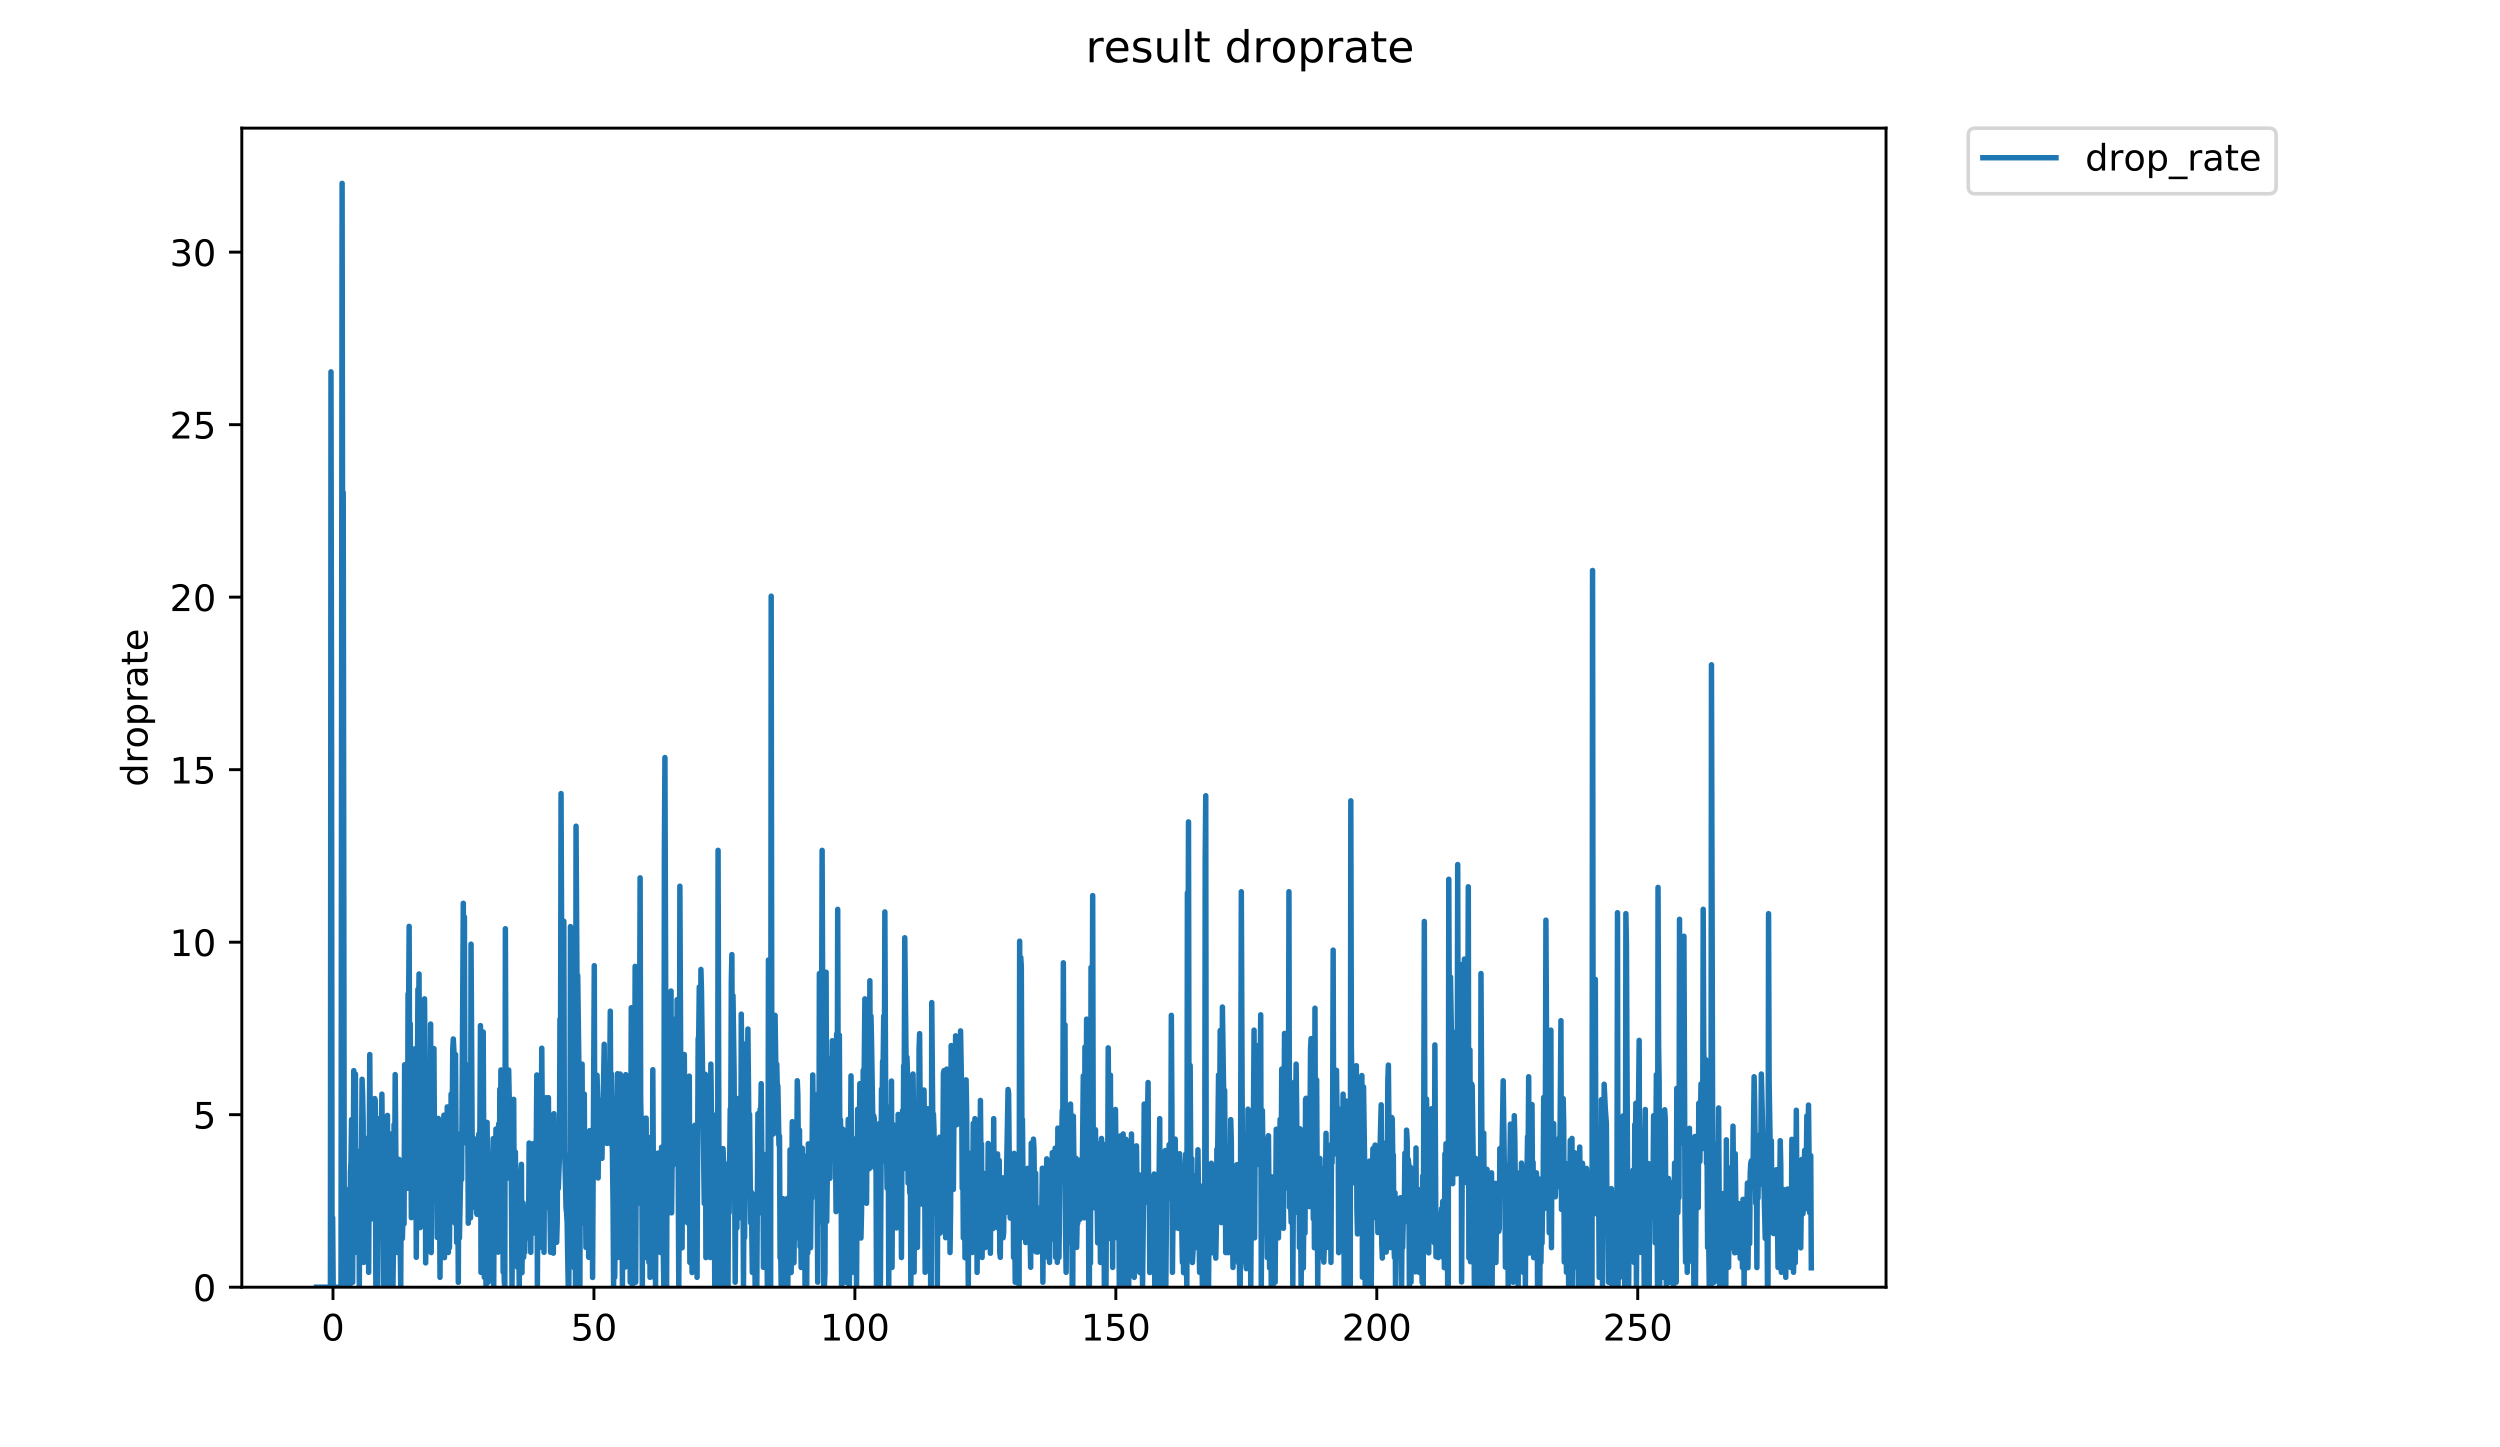 <?xml version="1.0" encoding="utf-8" standalone="no"?>
<!DOCTYPE svg PUBLIC "-//W3C//DTD SVG 1.1//EN"
  "http://www.w3.org/Graphics/SVG/1.1/DTD/svg11.dtd">
<!-- Created with matplotlib (https://matplotlib.org/) -->
<svg height="396pt" version="1.1" viewBox="0 0 684 396" width="684pt" xmlns="http://www.w3.org/2000/svg" xmlns:xlink="http://www.w3.org/1999/xlink">
 <defs>
  <style type="text/css">
*{stroke-linecap:butt;stroke-linejoin:round;}
  </style>
 </defs>
 <g id="figure_1">
  <g id="patch_1">
   <path d="M 0 396 
L 684 396 
L 684 0 
L 0 0 
z
" style="fill:#ffffff;"/>
  </g>
  <g id="axes_1">
   <g id="patch_2">
    <path d="M 66.159 352.174 
L 516.019 352.174 
L 516.019 35.062 
L 66.159 35.062 
z
" style="fill:#ffffff;"/>
   </g>
   <g id="matplotlib.axis_1">
    <g id="xtick_1">
     <g id="line2d_1">
      <defs>
       <path d="M 0 0 
L 0 3.5 
" id="m59e484cd5b" style="stroke:#000000;stroke-width:0.8;"/>
      </defs>
      <g>
       <use style="stroke:#000000;stroke-width:0.8;" x="91.105" xlink:href="#m59e484cd5b" y="352.174"/>
      </g>
     </g>
     <g id="text_1">
      <!-- 0 -->
      <defs>
       <path d="M 31.781 66.406 
Q 24.172 66.406 20.328 58.906 
Q 16.5 51.422 16.5 36.375 
Q 16.5 21.391 20.328 13.891 
Q 24.172 6.391 31.781 6.391 
Q 39.453 6.391 43.281 13.891 
Q 47.125 21.391 47.125 36.375 
Q 47.125 51.422 43.281 58.906 
Q 39.453 66.406 31.781 66.406 
z
M 31.781 74.219 
Q 44.047 74.219 50.516 64.516 
Q 56.984 54.828 56.984 36.375 
Q 56.984 17.969 50.516 8.266 
Q 44.047 -1.422 31.781 -1.422 
Q 19.531 -1.422 13.062 8.266 
Q 6.594 17.969 6.594 36.375 
Q 6.594 54.828 13.062 64.516 
Q 19.531 74.219 31.781 74.219 
z
" id="DejaVuSans-48"/>
      </defs>
      <g transform="translate(87.924 366.773)scale(0.1 -0.1)">
       <use xlink:href="#DejaVuSans-48"/>
      </g>
     </g>
    </g>
    <g id="xtick_2">
     <g id="line2d_2">
      <g>
       <use style="stroke:#000000;stroke-width:0.8;" x="162.501" xlink:href="#m59e484cd5b" y="352.174"/>
      </g>
     </g>
     <g id="text_2">
      <!-- 50 -->
      <defs>
       <path d="M 10.797 72.906 
L 49.516 72.906 
L 49.516 64.594 
L 19.828 64.594 
L 19.828 46.734 
Q 21.969 47.469 24.109 47.828 
Q 26.266 48.188 28.422 48.188 
Q 40.625 48.188 47.75 41.5 
Q 54.891 34.812 54.891 23.391 
Q 54.891 11.625 47.562 5.094 
Q 40.234 -1.422 26.906 -1.422 
Q 22.312 -1.422 17.547 -0.641 
Q 12.797 0.141 7.719 1.703 
L 7.719 11.625 
Q 12.109 9.234 16.797 8.062 
Q 21.484 6.891 26.703 6.891 
Q 35.156 6.891 40.078 11.328 
Q 45.016 15.766 45.016 23.391 
Q 45.016 31 40.078 35.438 
Q 35.156 39.891 26.703 39.891 
Q 22.75 39.891 18.812 39.016 
Q 14.891 38.141 10.797 36.281 
z
" id="DejaVuSans-53"/>
      </defs>
      <g transform="translate(156.138 366.773)scale(0.1 -0.1)">
       <use xlink:href="#DejaVuSans-53"/>
       <use x="63.623" xlink:href="#DejaVuSans-48"/>
      </g>
     </g>
    </g>
    <g id="xtick_3">
     <g id="line2d_3">
      <g>
       <use style="stroke:#000000;stroke-width:0.8;" x="233.897" xlink:href="#m59e484cd5b" y="352.174"/>
      </g>
     </g>
     <g id="text_3">
      <!-- 100 -->
      <defs>
       <path d="M 12.406 8.297 
L 28.516 8.297 
L 28.516 63.922 
L 10.984 60.406 
L 10.984 69.391 
L 28.422 72.906 
L 38.281 72.906 
L 38.281 8.297 
L 54.391 8.297 
L 54.391 0 
L 12.406 0 
z
" id="DejaVuSans-49"/>
      </defs>
      <g transform="translate(224.353 366.773)scale(0.1 -0.1)">
       <use xlink:href="#DejaVuSans-49"/>
       <use x="63.623" xlink:href="#DejaVuSans-48"/>
       <use x="127.246" xlink:href="#DejaVuSans-48"/>
      </g>
     </g>
    </g>
    <g id="xtick_4">
     <g id="line2d_4">
      <g>
       <use style="stroke:#000000;stroke-width:0.8;" x="305.292" xlink:href="#m59e484cd5b" y="352.174"/>
      </g>
     </g>
     <g id="text_4">
      <!-- 150 -->
      <g transform="translate(295.749 366.773)scale(0.1 -0.1)">
       <use xlink:href="#DejaVuSans-49"/>
       <use x="63.623" xlink:href="#DejaVuSans-53"/>
       <use x="127.246" xlink:href="#DejaVuSans-48"/>
      </g>
     </g>
    </g>
    <g id="xtick_5">
     <g id="line2d_5">
      <g>
       <use style="stroke:#000000;stroke-width:0.8;" x="376.688" xlink:href="#m59e484cd5b" y="352.174"/>
      </g>
     </g>
     <g id="text_5">
      <!-- 200 -->
      <defs>
       <path d="M 19.188 8.297 
L 53.609 8.297 
L 53.609 0 
L 7.328 0 
L 7.328 8.297 
Q 12.938 14.109 22.625 23.891 
Q 32.328 33.688 34.812 36.531 
Q 39.547 41.844 41.422 45.531 
Q 43.312 49.219 43.312 52.781 
Q 43.312 58.594 39.234 62.25 
Q 35.156 65.922 28.609 65.922 
Q 23.969 65.922 18.812 64.312 
Q 13.672 62.703 7.812 59.422 
L 7.812 69.391 
Q 13.766 71.781 18.938 73 
Q 24.125 74.219 28.422 74.219 
Q 39.75 74.219 46.484 68.547 
Q 53.219 62.891 53.219 53.422 
Q 53.219 48.922 51.531 44.891 
Q 49.859 40.875 45.406 35.406 
Q 44.188 33.984 37.641 27.219 
Q 31.109 20.453 19.188 8.297 
z
" id="DejaVuSans-50"/>
      </defs>
      <g transform="translate(367.144 366.773)scale(0.1 -0.1)">
       <use xlink:href="#DejaVuSans-50"/>
       <use x="63.623" xlink:href="#DejaVuSans-48"/>
       <use x="127.246" xlink:href="#DejaVuSans-48"/>
      </g>
     </g>
    </g>
    <g id="xtick_6">
     <g id="line2d_6">
      <g>
       <use style="stroke:#000000;stroke-width:0.8;" x="448.084" xlink:href="#m59e484cd5b" y="352.174"/>
      </g>
     </g>
     <g id="text_6">
      <!-- 250 -->
      <g transform="translate(438.54 366.773)scale(0.1 -0.1)">
       <use xlink:href="#DejaVuSans-50"/>
       <use x="63.623" xlink:href="#DejaVuSans-53"/>
       <use x="127.246" xlink:href="#DejaVuSans-48"/>
      </g>
     </g>
    </g>
   </g>
   <g id="matplotlib.axis_2">
    <g id="ytick_1">
     <g id="line2d_7">
      <defs>
       <path d="M 0 0 
L -3.5 0 
" id="m2a3335aa35" style="stroke:#000000;stroke-width:0.8;"/>
      </defs>
      <g>
       <use style="stroke:#000000;stroke-width:0.8;" x="66.159" xlink:href="#m2a3335aa35" y="352.174"/>
      </g>
     </g>
     <g id="text_7">
      <!-- 0 -->
      <g transform="translate(52.796 355.973)scale(0.1 -0.1)">
       <use xlink:href="#DejaVuSans-48"/>
      </g>
     </g>
    </g>
    <g id="ytick_2">
     <g id="line2d_8">
      <g>
       <use style="stroke:#000000;stroke-width:0.8;" x="66.159" xlink:href="#m2a3335aa35" y="304.976"/>
      </g>
     </g>
     <g id="text_8">
      <!-- 5 -->
      <g transform="translate(52.796 308.776)scale(0.1 -0.1)">
       <use xlink:href="#DejaVuSans-53"/>
      </g>
     </g>
    </g>
    <g id="ytick_3">
     <g id="line2d_9">
      <g>
       <use style="stroke:#000000;stroke-width:0.8;" x="66.159" xlink:href="#m2a3335aa35" y="257.779"/>
      </g>
     </g>
     <g id="text_9">
      <!-- 10 -->
      <g transform="translate(46.434 261.578)scale(0.1 -0.1)">
       <use xlink:href="#DejaVuSans-49"/>
       <use x="63.623" xlink:href="#DejaVuSans-48"/>
      </g>
     </g>
    </g>
    <g id="ytick_4">
     <g id="line2d_10">
      <g>
       <use style="stroke:#000000;stroke-width:0.8;" x="66.159" xlink:href="#m2a3335aa35" y="210.581"/>
      </g>
     </g>
     <g id="text_10">
      <!-- 15 -->
      <g transform="translate(46.434 214.38)scale(0.1 -0.1)">
       <use xlink:href="#DejaVuSans-49"/>
       <use x="63.623" xlink:href="#DejaVuSans-53"/>
      </g>
     </g>
    </g>
    <g id="ytick_5">
     <g id="line2d_11">
      <g>
       <use style="stroke:#000000;stroke-width:0.8;" x="66.159" xlink:href="#m2a3335aa35" y="163.383"/>
      </g>
     </g>
     <g id="text_11">
      <!-- 20 -->
      <g transform="translate(46.434 167.183)scale(0.1 -0.1)">
       <use xlink:href="#DejaVuSans-50"/>
       <use x="63.623" xlink:href="#DejaVuSans-48"/>
      </g>
     </g>
    </g>
    <g id="ytick_6">
     <g id="line2d_12">
      <g>
       <use style="stroke:#000000;stroke-width:0.8;" x="66.159" xlink:href="#m2a3335aa35" y="116.186"/>
      </g>
     </g>
     <g id="text_12">
      <!-- 25 -->
      <g transform="translate(46.434 119.985)scale(0.1 -0.1)">
       <use xlink:href="#DejaVuSans-50"/>
       <use x="63.623" xlink:href="#DejaVuSans-53"/>
      </g>
     </g>
    </g>
    <g id="ytick_7">
     <g id="line2d_13">
      <g>
       <use style="stroke:#000000;stroke-width:0.8;" x="66.159" xlink:href="#m2a3335aa35" y="68.988"/>
      </g>
     </g>
     <g id="text_13">
      <!-- 30 -->
      <defs>
       <path d="M 40.578 39.312 
Q 47.656 37.797 51.625 33 
Q 55.609 28.219 55.609 21.188 
Q 55.609 10.406 48.188 4.484 
Q 40.766 -1.422 27.094 -1.422 
Q 22.516 -1.422 17.656 -0.516 
Q 12.797 0.391 7.625 2.203 
L 7.625 11.719 
Q 11.719 9.328 16.594 8.109 
Q 21.484 6.891 26.812 6.891 
Q 36.078 6.891 40.938 10.547 
Q 45.797 14.203 45.797 21.188 
Q 45.797 27.641 41.281 31.266 
Q 36.766 34.906 28.719 34.906 
L 20.219 34.906 
L 20.219 43.016 
L 29.109 43.016 
Q 36.375 43.016 40.234 45.922 
Q 44.094 48.828 44.094 54.297 
Q 44.094 59.906 40.109 62.906 
Q 36.141 65.922 28.719 65.922 
Q 24.656 65.922 20.016 65.031 
Q 15.375 64.156 9.812 62.312 
L 9.812 71.094 
Q 15.438 72.656 20.344 73.438 
Q 25.25 74.219 29.594 74.219 
Q 40.828 74.219 47.359 69.109 
Q 53.906 64.016 53.906 55.328 
Q 53.906 49.266 50.438 45.094 
Q 46.969 40.922 40.578 39.312 
z
" id="DejaVuSans-51"/>
      </defs>
      <g transform="translate(46.434 72.787)scale(0.1 -0.1)">
       <use xlink:href="#DejaVuSans-51"/>
       <use x="63.623" xlink:href="#DejaVuSans-48"/>
      </g>
     </g>
    </g>
    <g id="text_14">
     <!-- droprate -->
     <defs>
      <path d="M 45.406 46.391 
L 45.406 75.984 
L 54.391 75.984 
L 54.391 0 
L 45.406 0 
L 45.406 8.203 
Q 42.578 3.328 38.25 0.953 
Q 33.938 -1.422 27.875 -1.422 
Q 17.969 -1.422 11.734 6.484 
Q 5.516 14.406 5.516 27.297 
Q 5.516 40.188 11.734 48.094 
Q 17.969 56 27.875 56 
Q 33.938 56 38.25 53.625 
Q 42.578 51.266 45.406 46.391 
z
M 14.797 27.297 
Q 14.797 17.391 18.875 11.75 
Q 22.953 6.109 30.078 6.109 
Q 37.203 6.109 41.297 11.75 
Q 45.406 17.391 45.406 27.297 
Q 45.406 37.203 41.297 42.844 
Q 37.203 48.484 30.078 48.484 
Q 22.953 48.484 18.875 42.844 
Q 14.797 37.203 14.797 27.297 
z
" id="DejaVuSans-100"/>
      <path d="M 41.109 46.297 
Q 39.594 47.172 37.812 47.578 
Q 36.031 48 33.891 48 
Q 26.266 48 22.188 43.047 
Q 18.109 38.094 18.109 28.812 
L 18.109 0 
L 9.078 0 
L 9.078 54.688 
L 18.109 54.688 
L 18.109 46.188 
Q 20.953 51.172 25.484 53.578 
Q 30.031 56 36.531 56 
Q 37.453 56 38.578 55.875 
Q 39.703 55.766 41.062 55.516 
z
" id="DejaVuSans-114"/>
      <path d="M 30.609 48.391 
Q 23.391 48.391 19.188 42.75 
Q 14.984 37.109 14.984 27.297 
Q 14.984 17.484 19.156 11.844 
Q 23.344 6.203 30.609 6.203 
Q 37.797 6.203 41.984 11.859 
Q 46.188 17.531 46.188 27.297 
Q 46.188 37.016 41.984 42.703 
Q 37.797 48.391 30.609 48.391 
z
M 30.609 56 
Q 42.328 56 49.016 48.375 
Q 55.719 40.766 55.719 27.297 
Q 55.719 13.875 49.016 6.219 
Q 42.328 -1.422 30.609 -1.422 
Q 18.844 -1.422 12.172 6.219 
Q 5.516 13.875 5.516 27.297 
Q 5.516 40.766 12.172 48.375 
Q 18.844 56 30.609 56 
z
" id="DejaVuSans-111"/>
      <path d="M 18.109 8.203 
L 18.109 -20.797 
L 9.078 -20.797 
L 9.078 54.688 
L 18.109 54.688 
L 18.109 46.391 
Q 20.953 51.266 25.266 53.625 
Q 29.594 56 35.594 56 
Q 45.562 56 51.781 48.094 
Q 58.016 40.188 58.016 27.297 
Q 58.016 14.406 51.781 6.484 
Q 45.562 -1.422 35.594 -1.422 
Q 29.594 -1.422 25.266 0.953 
Q 20.953 3.328 18.109 8.203 
z
M 48.688 27.297 
Q 48.688 37.203 44.609 42.844 
Q 40.531 48.484 33.406 48.484 
Q 26.266 48.484 22.188 42.844 
Q 18.109 37.203 18.109 27.297 
Q 18.109 17.391 22.188 11.75 
Q 26.266 6.109 33.406 6.109 
Q 40.531 6.109 44.609 11.75 
Q 48.688 17.391 48.688 27.297 
z
" id="DejaVuSans-112"/>
      <path d="M 34.281 27.484 
Q 23.391 27.484 19.188 25 
Q 14.984 22.516 14.984 16.5 
Q 14.984 11.719 18.141 8.906 
Q 21.297 6.109 26.703 6.109 
Q 34.188 6.109 38.703 11.406 
Q 43.219 16.703 43.219 25.484 
L 43.219 27.484 
z
M 52.203 31.203 
L 52.203 0 
L 43.219 0 
L 43.219 8.297 
Q 40.141 3.328 35.547 0.953 
Q 30.953 -1.422 24.312 -1.422 
Q 15.922 -1.422 10.953 3.297 
Q 6 8.016 6 15.922 
Q 6 25.141 12.172 29.828 
Q 18.359 34.516 30.609 34.516 
L 43.219 34.516 
L 43.219 35.406 
Q 43.219 41.609 39.141 45 
Q 35.062 48.391 27.688 48.391 
Q 23 48.391 18.547 47.266 
Q 14.109 46.141 10.016 43.891 
L 10.016 52.203 
Q 14.938 54.109 19.578 55.047 
Q 24.219 56 28.609 56 
Q 40.484 56 46.344 49.844 
Q 52.203 43.703 52.203 31.203 
z
" id="DejaVuSans-97"/>
      <path d="M 18.312 70.219 
L 18.312 54.688 
L 36.812 54.688 
L 36.812 47.703 
L 18.312 47.703 
L 18.312 18.016 
Q 18.312 11.328 20.141 9.422 
Q 21.969 7.516 27.594 7.516 
L 36.812 7.516 
L 36.812 0 
L 27.594 0 
Q 17.188 0 13.234 3.875 
Q 9.281 7.766 9.281 18.016 
L 9.281 47.703 
L 2.688 47.703 
L 2.688 54.688 
L 9.281 54.688 
L 9.281 70.219 
z
" id="DejaVuSans-116"/>
      <path d="M 56.203 29.594 
L 56.203 25.203 
L 14.891 25.203 
Q 15.484 15.922 20.484 11.062 
Q 25.484 6.203 34.422 6.203 
Q 39.594 6.203 44.453 7.469 
Q 49.312 8.734 54.109 11.281 
L 54.109 2.781 
Q 49.266 0.734 44.188 -0.344 
Q 39.109 -1.422 33.891 -1.422 
Q 20.797 -1.422 13.156 6.188 
Q 5.516 13.812 5.516 26.812 
Q 5.516 40.234 12.766 48.109 
Q 20.016 56 32.328 56 
Q 43.359 56 49.781 48.891 
Q 56.203 41.797 56.203 29.594 
z
M 47.219 32.234 
Q 47.125 39.594 43.094 43.984 
Q 39.062 48.391 32.422 48.391 
Q 24.906 48.391 20.391 44.141 
Q 15.875 39.891 15.188 32.172 
z
" id="DejaVuSans-101"/>
     </defs>
     <g transform="translate(40.354 215.236)rotate(-90)scale(0.1 -0.1)">
      <use xlink:href="#DejaVuSans-100"/>
      <use x="63.477" xlink:href="#DejaVuSans-114"/>
      <use x="104.559" xlink:href="#DejaVuSans-111"/>
      <use x="165.74" xlink:href="#DejaVuSans-112"/>
      <use x="229.217" xlink:href="#DejaVuSans-114"/>
      <use x="270.33" xlink:href="#DejaVuSans-97"/>
      <use x="331.609" xlink:href="#DejaVuSans-116"/>
      <use x="370.818" xlink:href="#DejaVuSans-101"/>
     </g>
    </g>
   </g>
   <g id="line2d_14">
    <path clip-path="url(#pa7c83cb7b1)" d="M 86.607 352.174 
L 90.402 352.174 
L 90.557 101.737 
L 90.707 193.035 
L 90.857 352.174 
L 91.007 333.132 
L 91.157 352.174 
L 93.3 352.174 
L 93.602 50.163 
L 93.753 170.126 
L 93.904 134.754 
L 94.211 350.847 
L 94.361 325.088 
L 94.512 338.631 
L 94.662 333.214 
L 94.816 352.174 
L 94.972 339.154 
L 95.123 342.721 
L 95.275 352.174 
L 95.427 326.589 
L 95.578 329.25 
L 95.729 352.174 
L 95.879 320.98 
L 96.029 317.824 
L 96.18 306.325 
L 96.332 311.661 
L 96.484 350.839 
L 96.788 292.925 
L 96.94 336.061 
L 97.092 325.395 
L 97.242 293.855 
L 97.392 342.639 
L 97.542 322.251 
L 97.849 314.948 
L 98.002 316.176 
L 98.153 318.413 
L 98.306 352.174 
L 98.459 317.46 
L 98.609 316.861 
L 98.759 327.691 
L 98.909 316.759 
L 99.059 295.293 
L 99.209 299.356 
L 99.36 306.765 
L 99.51 345.393 
L 99.812 325.204 
L 99.963 342.694 
L 100.113 311.486 
L 100.264 339.968 
L 100.414 331.889 
L 100.565 317.368 
L 100.716 321.025 
L 100.866 348.105 
L 101.167 288.522 
L 101.472 333.587 
L 101.922 308.649 
L 102.223 320.935 
L 102.523 300.562 
L 102.676 301.15 
L 102.827 352.174 
L 102.978 331.975 
L 103.129 331.889 
L 103.28 352.174 
L 103.43 306.061 
L 103.581 331.889 
L 103.731 315.45 
L 103.882 311.428 
L 104.032 330.536 
L 104.485 299.356 
L 104.943 352.174 
L 105.096 352.174 
L 105.4 310.37 
L 105.703 322.676 
L 106.006 305.178 
L 106.156 338.65 
L 106.307 320.98 
L 106.457 352.174 
L 106.608 325.049 
L 106.758 341.34 
L 106.909 337.212 
L 107.06 310.251 
L 107.21 350.82 
L 107.361 316.912 
L 107.511 352.174 
L 107.664 340.107 
L 107.815 307.673 
L 107.969 323.007 
L 108.123 294.003 
L 108.426 330.69 
L 108.577 318.413 
L 108.728 342.68 
L 108.878 338.592 
L 109.181 317.213 
L 109.637 352.174 
L 109.789 321.422 
L 110.093 338.86 
L 110.397 326.405 
L 110.55 334.842 
L 110.708 291.316 
L 110.866 294.065 
L 111.025 314.828 
L 111.182 305.623 
L 111.491 325.127 
L 111.641 271.924 
L 111.791 276.115 
L 111.942 253.451 
L 112.092 304.637 
L 112.242 280.085 
L 112.542 333.159 
L 112.845 316.912 
L 112.994 304.637 
L 113.144 308.586 
L 113.295 290.967 
L 113.445 286.98 
L 113.595 303.138 
L 113.746 302.351 
L 113.896 344.001 
L 114.347 270.682 
L 114.497 282.806 
L 114.647 266.484 
L 114.947 335.876 
L 115.097 327.691 
L 115.397 275.895 
L 115.548 276.55 
L 115.85 300.562 
L 116 290.967 
L 116.15 273.285 
L 116.303 292.092 
L 116.456 345.527 
L 116.758 326.442 
L 117.065 336.354 
L 117.216 305.862 
L 117.366 315.503 
L 117.517 307.418 
L 117.667 331.889 
L 117.821 280.178 
L 117.972 342.708 
L 118.122 322.379 
L 118.273 321.025 
L 118.425 322.634 
L 118.575 312.786 
L 118.725 286.886 
L 118.875 314.035 
L 119.025 313.979 
L 119.325 325.01 
L 119.475 307.289 
L 119.625 338.573 
L 119.927 305.995 
L 120.08 310.843 
L 120.23 316.962 
L 120.383 349.489 
L 120.691 309.51 
L 120.845 320.355 
L 120.996 344.095 
L 121.148 314.47 
L 121.299 314.583 
L 121.45 305.111 
L 121.603 344.095 
L 121.762 323.765 
L 121.913 336.084 
L 122.064 314.308 
L 122.215 329.184 
L 122.365 302.853 
L 122.666 342.68 
L 122.817 318.365 
L 122.968 341.386 
L 123.119 318.365 
L 123.27 323.774 
L 123.421 299.356 
L 123.571 307.353 
L 123.722 306.194 
L 123.873 287.074 
L 124.023 284.264 
L 124.333 290.383 
L 124.483 334.644 
L 124.634 288.522 
L 124.938 339.95 
L 125.242 322.759 
L 125.393 350.831 
L 125.544 310.311 
L 125.696 338.747 
L 125.996 323.57 
L 126.148 319.902 
L 126.301 322.717 
L 126.757 247.143 
L 126.911 277.931 
L 127.062 250.892 
L 127.213 307.546 
L 127.364 298.079 
L 127.514 306.128 
L 127.667 307.989 
L 127.818 313.012 
L 127.972 305.772 
L 128.123 334.669 
L 128.425 291.23 
L 128.578 294.763 
L 128.729 333.241 
L 128.879 258.323 
L 129.18 311.719 
L 129.331 318.219 
L 129.48 311.31 
L 129.63 312.672 
L 130.084 330.505 
L 130.235 313.012 
L 130.386 331.918 
L 130.54 332.26 
L 130.844 315.92 
L 130.995 310.251 
L 131.146 317.063 
L 131.299 307.989 
L 131.45 280.601 
L 131.601 348.117 
L 131.752 302.208 
L 131.904 336.038 
L 132.055 331.918 
L 132.207 282.351 
L 132.508 349.462 
L 132.661 307.8 
L 132.813 321.114 
L 132.965 352.174 
L 133.273 307.098 
L 133.574 350.818 
L 133.725 320.98 
L 133.875 316.912 
L 134.026 330.536 
L 134.177 317.774 
L 134.328 340.038 
L 134.479 323.856 
L 134.629 323.693 
L 134.932 311.545 
L 135.083 352.174 
L 135.233 319.671 
L 135.387 320.221 
L 135.541 338.916 
L 135.691 308.898 
L 135.843 326.405 
L 135.993 319.717 
L 136.295 342.598 
L 136.446 307.482 
L 136.598 330.66 
L 136.748 298.002 
L 136.901 315.29 
L 137.052 292.745 
L 137.356 334.915 
L 137.506 314.253 
L 137.661 348.064 
L 137.813 337.446 
L 137.967 350.724 
L 138.119 352.174 
L 138.269 254.101 
L 138.419 299.961 
L 138.57 293.352 
L 138.721 293.855 
L 138.871 322.337 
L 139.022 316.912 
L 139.173 292.755 
L 139.478 308.668 
L 139.629 304.909 
L 139.781 305.044 
L 140.086 352.174 
L 140.397 305.444 
L 140.547 300.784 
L 140.7 333.429 
L 141.001 315.183 
L 141.304 338.631 
L 141.454 339.95 
L 141.605 346.757 
L 141.755 326.442 
L 141.906 331.83 
L 142.056 352.174 
L 142.357 323.611 
L 142.66 318.558 
L 142.814 348.208 
L 142.964 331.594 
L 143.115 329.151 
L 143.265 344.025 
L 143.415 333.159 
L 143.565 342.639 
L 143.715 333.104 
L 143.865 337.191 
L 144.016 337.319 
L 144.318 330.158 
L 144.47 338.689 
L 144.619 335.852 
L 144.769 312.729 
L 144.919 329.018 
L 145.069 326.294 
L 145.219 342.639 
L 145.369 316.759 
L 145.519 312.955 
L 145.671 318.462 
L 145.975 337.362 
L 146.125 334.543 
L 146.275 312.729 
L 146.425 318.121 
L 146.574 331.713 
L 146.875 294.105 
L 147.026 352.174 
L 147.178 319.856 
L 147.482 341.432 
L 147.632 329.184 
L 147.782 329.018 
L 147.932 330.349 
L 148.231 286.792 
L 148.536 332.287 
L 148.691 324.372 
L 148.841 342.639 
L 148.991 310.07 
L 149.141 323.57 
L 149.44 300.339 
L 149.59 330.38 
L 149.891 302.136 
L 150.045 300.323 
L 150.195 323.734 
L 150.345 323.652 
L 150.645 342.639 
L 150.794 331.742 
L 150.944 338.394 
L 151.095 327.656 
L 151.246 341.371 
L 151.399 342.868 
L 151.549 304.705 
L 151.852 324.096 
L 152.153 337.234 
L 152.303 339.897 
L 152.453 334.492 
L 152.604 308.649 
L 152.754 325.165 
L 153.054 316.81 
L 153.204 278.831 
L 153.354 292.327 
L 153.504 217.129 
L 153.803 292.241 
L 153.953 290.79 
L 154.107 293.758 
L 154.26 252.038 
L 154.414 315.052 
L 154.567 317.411 
L 154.869 330.505 
L 155.019 331.801 
L 155.169 334.543 
L 155.472 352.174 
L 155.624 352.174 
L 155.775 331.889 
L 155.926 330.536 
L 156.079 253.512 
L 156.231 304.109 
L 156.385 303.051 
L 156.536 321.114 
L 156.686 316.81 
L 156.988 344.083 
L 157.145 346.952 
L 157.298 313.305 
L 157.449 352.174 
L 157.603 226.048 
L 157.908 276.07 
L 158.058 266.853 
L 158.51 301.409 
L 158.66 352.174 
L 158.81 297.924 
L 158.96 316.81 
L 159.261 291.143 
L 159.412 329.118 
L 159.562 308.774 
L 159.714 334.669 
L 159.864 299.356 
L 160.015 334.543 
L 160.165 324.971 
L 160.315 341.293 
L 160.617 314.035 
L 160.767 323.611 
L 160.917 324.932 
L 161.067 344.001 
L 161.219 311.834 
L 161.371 309.328 
L 161.523 311.834 
L 161.673 310.009 
L 161.977 317.558 
L 162.13 349.519 
L 162.595 264.212 
L 162.746 318.462 
L 162.896 303.419 
L 163.047 321.025 
L 163.197 315.555 
L 163.349 294.188 
L 163.501 299.807 
L 163.651 322.294 
L 163.801 310.009 
L 163.951 308.649 
L 164.105 314.895 
L 164.256 301.077 
L 164.707 316.912 
L 164.858 301.921 
L 165.008 303.349 
L 165.31 285.718 
L 165.465 312.623 
L 165.768 296.885 
L 165.919 311.428 
L 166.069 312.843 
L 166.373 304.041 
L 166.525 293.263 
L 166.675 310.13 
L 166.976 276.658 
L 167.127 313.012 
L 167.278 293.771 
L 167.729 329.184 
L 167.88 352.174 
L 168.031 319.101 
L 168.182 349.469 
L 168.332 335.946 
L 168.483 340.02 
L 168.934 293.771 
L 169.085 310.13 
L 169.236 344.025 
L 169.387 311.316 
L 169.538 316.861 
L 169.688 293.855 
L 170.146 328.107 
L 170.298 352.174 
L 170.451 317.362 
L 170.601 327.832 
L 170.752 325.088 
L 170.903 310.191 
L 171.053 346.678 
L 171.204 294.022 
L 171.36 328.575 
L 171.517 337.892 
L 171.817 319.53 
L 172.118 316.81 
L 172.268 304.568 
L 172.418 350.804 
L 172.719 275.717 
L 173.02 352.174 
L 173.172 324.813 
L 173.323 325.127 
L 173.623 307.029 
L 173.775 264.396 
L 173.926 350.826 
L 174.229 280.662 
L 174.381 328.039 
L 174.531 325.01 
L 174.682 325.049 
L 174.832 329.151 
L 175.136 240.18 
L 175.287 300.858 
L 175.59 315.66 
L 175.74 352.174 
L 175.89 315.503 
L 176.04 319.341 
L 176.19 318.219 
L 176.341 305.995 
L 176.641 310.009 
L 176.791 305.929 
L 176.943 344.095 
L 177.245 319.764 
L 177.545 345.393 
L 177.7 311.247 
L 177.851 349.469 
L 178.153 322.294 
L 178.304 344.048 
L 178.457 338.804 
L 178.607 292.67 
L 178.907 349.458 
L 179.058 320.935 
L 179.208 323.611 
L 179.358 352.174 
L 179.508 316.81 
L 179.658 333.132 
L 179.809 318.316 
L 179.959 315.503 
L 180.109 331.772 
L 180.26 330.505 
L 180.561 334.568 
L 180.712 342.694 
L 180.864 317.411 
L 181.015 313.869 
L 181.166 336.015 
L 181.317 337.298 
L 181.471 342.782 
L 181.622 352.174 
L 181.773 232.824 
L 181.923 207.263 
L 182.225 300.636 
L 182.376 352.174 
L 182.532 307.412 
L 182.683 332.09 
L 182.988 311.949 
L 183.14 316.074 
L 183.293 329.38 
L 183.597 271.148 
L 183.748 331.83 
L 183.898 316.962 
L 184.052 318.936 
L 184.202 318.268 
L 184.353 283.203 
L 184.503 281.649 
L 184.653 278.831 
L 184.804 288.338 
L 184.955 308.836 
L 185.105 311.545 
L 185.256 273.511 
L 185.407 288.794 
L 185.711 352.174 
L 185.862 327.797 
L 186.012 242.475 
L 186.317 307.224 
L 186.468 302.422 
L 186.62 341.402 
L 186.771 296.727 
L 186.925 296.335 
L 187.076 300.858 
L 187.226 288.522 
L 187.527 333.214 
L 187.678 311.661 
L 187.836 311.978 
L 187.987 319.994 
L 188.138 334.593 
L 188.289 330.412 
L 188.445 299.95 
L 188.596 294.436 
L 188.747 345.412 
L 188.898 318.268 
L 189.049 311.834 
L 189.355 348.169 
L 189.506 316.962 
L 189.656 314.199 
L 189.807 325.127 
L 189.958 321.07 
L 190.11 307.863 
L 190.261 330.536 
L 190.563 316.962 
L 190.714 349.477 
L 191.015 284.264 
L 191.169 283.427 
L 191.32 270.033 
L 191.621 304.841 
L 191.771 265.249 
L 191.922 270.799 
L 192.681 329.282 
L 192.831 322.379 
L 192.982 293.939 
L 193.133 344.083 
L 193.283 308.712 
L 193.434 318.316 
L 193.585 315.608 
L 193.735 307.353 
L 194.037 321.203 
L 194.188 342.708 
L 194.339 344.06 
L 194.49 291.143 
L 194.793 315.971 
L 194.944 304.841 
L 195.096 333.349 
L 195.248 307.737 
L 195.398 318.661 
L 195.554 352.174 
L 195.707 344.208 
L 195.858 344.072 
L 196.011 341.182 
L 196.166 352.174 
L 196.316 352.174 
L 196.466 232.652 
L 196.767 342.694 
L 196.919 352.174 
L 197.07 333.295 
L 197.224 330.872 
L 197.374 318.365 
L 197.525 352.174 
L 197.827 314.253 
L 197.978 318.268 
L 198.128 330.474 
L 198.28 352.174 
L 198.582 321.07 
L 198.732 322.422 
L 198.883 325.01 
L 199.035 318.51 
L 199.185 352.174 
L 199.336 321.025 
L 199.486 331.83 
L 199.792 303.394 
L 199.942 304.909 
L 200.093 268.086 
L 200.243 261.174 
L 200.394 307.482 
L 200.545 272.384 
L 200.849 293.593 
L 201.15 350.82 
L 201.306 328.542 
L 201.609 335.969 
L 201.759 323.445 
L 201.91 300.562 
L 202.061 314.362 
L 202.211 316.81 
L 202.361 327.691 
L 202.661 333.187 
L 202.812 277.473 
L 203.264 323.611 
L 203.415 352.174 
L 203.568 325.433 
L 203.718 338.612 
L 203.869 319.624 
L 204.022 318.983 
L 204.175 285.526 
L 204.325 302.065 
L 204.476 299.356 
L 204.626 281.547 
L 204.929 311.661 
L 205.08 304.841 
L 205.381 334.568 
L 205.539 326.134 
L 205.845 348.14 
L 205.997 326.698 
L 206.3 336.038 
L 206.451 334.619 
L 206.602 352.174 
L 206.753 337.255 
L 206.909 338.785 
L 207.06 352.174 
L 207.364 304.705 
L 207.665 331.889 
L 207.967 303.489 
L 208.117 306.061 
L 208.268 296.488 
L 208.424 315.516 
L 208.575 319.856 
L 208.726 315.66 
L 208.876 346.741 
L 209.027 330.474 
L 209.48 342.775 
L 209.786 332.121 
L 209.943 352.174 
L 210.094 352.174 
L 210.244 262.661 
L 210.545 304.705 
L 210.695 352.174 
L 210.846 352.174 
L 210.996 163.111 
L 211.149 278.725 
L 211.303 303.051 
L 211.454 303.559 
L 211.605 310.251 
L 211.909 285.699 
L 212.059 277.794 
L 212.364 299.292 
L 212.514 291.143 
L 212.666 297.2 
L 212.818 297.043 
L 213.121 313.29 
L 213.274 310.843 
L 213.427 344.152 
L 213.579 340.107 
L 213.73 352.174 
L 213.881 329.217 
L 214.032 352.174 
L 214.184 327.936 
L 214.487 341.478 
L 214.941 333.349 
L 215.092 352.174 
L 215.395 327.901 
L 215.547 352.174 
L 215.701 332.26 
L 215.853 333.482 
L 216.009 342.997 
L 216.161 314.577 
L 216.464 348.146 
L 216.765 306.897 
L 216.917 309.022 
L 217.22 345.498 
L 217.373 333.482 
L 217.526 309.389 
L 217.678 338.766 
L 217.832 319.03 
L 217.984 319.994 
L 218.135 295.698 
L 218.287 299.432 
L 218.589 330.505 
L 218.741 309.206 
L 218.891 341.085 
L 219.043 330.598 
L 219.194 346.78 
L 219.496 314.144 
L 219.647 337.341 
L 219.799 325.243 
L 219.95 333.241 
L 220.101 317.113 
L 220.252 352.174 
L 220.554 316.293 
L 220.704 352.174 
L 220.856 329.282 
L 221.008 342.828 
L 221.159 312.955 
L 221.463 337.425 
L 221.615 330.721 
L 221.766 341.371 
L 221.918 326.626 
L 222.069 327.901 
L 222.371 294.105 
L 222.673 321.203 
L 222.824 314.199 
L 222.974 314.144 
L 223.124 312.729 
L 223.274 312.729 
L 223.424 325.01 
L 223.574 323.652 
L 223.725 350.796 
L 223.875 299.204 
L 224.025 334.517 
L 224.178 266.36 
L 224.328 283.203 
L 224.479 283.203 
L 224.629 288.246 
L 224.78 281.649 
L 224.93 232.652 
L 225.385 352.174 
L 225.544 352.174 
L 225.705 348.257 
L 226.025 266.009 
L 226.184 334.194 
L 226.785 289.697 
L 226.936 291.23 
L 227.086 322.379 
L 227.236 295.047 
L 227.386 316.81 
L 227.688 284.749 
L 227.839 307.289 
L 227.989 285.622 
L 228.139 292.241 
L 228.291 317.312 
L 228.443 314.631 
L 228.595 314.416 
L 228.745 331.504 
L 228.895 282.906 
L 229.045 312.729 
L 229.195 248.802 
L 229.346 307.353 
L 229.497 304.909 
L 229.648 283.203 
L 229.799 319.671 
L 229.95 306.325 
L 230.1 314.308 
L 230.252 352.174 
L 230.553 308.898 
L 230.704 315.712 
L 230.855 339.681 
L 231.006 319.764 
L 231.157 348.105 
L 231.307 331.86 
L 231.461 350.845 
L 231.615 320.311 
L 231.769 318.983 
L 231.92 321.291 
L 232.071 306.259 
L 232.222 318.316 
L 232.375 352.174 
L 232.528 337.55 
L 232.834 294.354 
L 233.137 348.14 
L 233.29 320.13 
L 233.44 330.505 
L 233.592 311.603 
L 234.044 340.003 
L 234.195 322.164 
L 234.345 352.174 
L 234.647 303.489 
L 234.95 333.104 
L 235.251 296.488 
L 235.554 338.728 
L 235.706 332.033 
L 235.865 317.356 
L 236.02 316.776 
L 236.171 292.84 
L 236.324 305.378 
L 236.629 273.288 
L 236.935 314.577 
L 237.086 329.217 
L 237.238 305.044 
L 237.389 306.194 
L 237.54 317.063 
L 237.691 310.311 
L 237.842 319.764 
L 237.993 268.327 
L 238.143 303.279 
L 238.295 278.006 
L 238.446 284.749 
L 238.749 303.766 
L 238.904 310.045 
L 239.056 305.245 
L 239.206 306.061 
L 239.356 319.577 
L 239.507 311.369 
L 239.657 312.729 
L 239.808 352.174 
L 239.959 322.067 
L 240.109 352.174 
L 240.269 352.174 
L 240.42 309.206 
L 240.571 307.418 
L 240.721 310.07 
L 240.872 352.174 
L 241.174 298.002 
L 241.329 303.326 
L 241.48 290.32 
L 241.633 290.757 
L 241.784 278.006 
L 241.94 300.901 
L 242.093 249.513 
L 242.396 317.874 
L 242.547 312.955 
L 242.698 325.088 
L 243.007 302.913 
L 243.157 352.174 
L 243.307 322.294 
L 243.459 315.765 
L 243.611 319.902 
L 243.762 341.261 
L 243.914 295.779 
L 244.065 346.772 
L 244.217 314.524 
L 244.368 307.673 
L 244.519 310.251 
L 244.67 310.311 
L 244.821 310.251 
L 244.972 308.836 
L 245.122 314.253 
L 245.273 335.969 
L 245.425 313.123 
L 245.576 334.644 
L 245.727 304.909 
L 245.878 310.251 
L 246.029 331.889 
L 246.331 308.96 
L 246.482 306.194 
L 246.633 344.072 
L 246.783 310.07 
L 246.936 303.835 
L 247.087 319.856 
L 247.239 291.578 
L 247.39 296.806 
L 247.541 256.567 
L 247.996 298.54 
L 248.148 289.244 
L 248.3 294.188 
L 248.45 323.693 
L 248.6 320.89 
L 248.75 314.144 
L 248.901 326.331 
L 249.053 316.125 
L 249.204 352.174 
L 249.504 312.729 
L 249.654 314.035 
L 249.804 293.855 
L 249.954 305.929 
L 250.104 348.07 
L 250.254 315.45 
L 250.404 322.207 
L 250.554 323.652 
L 250.704 308.649 
L 251.004 341.293 
L 251.155 322.337 
L 251.305 325.01 
L 251.455 286.98 
L 251.605 282.806 
L 251.908 324.136 
L 252.061 329.412 
L 252.365 315.765 
L 252.516 312.955 
L 252.669 326.77 
L 252.819 298.234 
L 252.97 314.199 
L 253.12 348.105 
L 253.27 322.251 
L 253.421 331.83 
L 253.571 314.199 
L 253.722 339.95 
L 253.872 303.349 
L 254.024 329.347 
L 254.176 335.969 
L 254.478 322.422 
L 254.629 352.174 
L 254.779 352.174 
L 254.929 274.308 
L 255.23 310.13 
L 255.381 304.773 
L 255.538 308.91 
L 255.693 327.264 
L 255.848 325.77 
L 256.154 332.062 
L 256.305 326.553 
L 256.456 352.174 
L 256.606 316.861 
L 256.757 316.962 
L 256.908 329.282 
L 257.063 311.133 
L 257.214 337.383 
L 257.365 331.889 
L 257.515 314.09 
L 257.666 318.316 
L 257.817 334.543 
L 258.117 293.687 
L 258.269 292.925 
L 258.421 318.558 
L 258.571 296.727 
L 258.722 338.631 
L 258.872 300.562 
L 259.023 292.499 
L 259.175 299.807 
L 259.326 323.774 
L 259.476 324.654 
L 259.627 307.482 
L 259.778 311.719 
L 259.929 342.694 
L 260.083 330.932 
L 260.237 286.071 
L 260.544 312.176 
L 260.694 295.047 
L 260.847 325.433 
L 260.997 304.637 
L 261.15 301.294 
L 261.301 306.325 
L 261.452 283.4 
L 261.603 286.097 
L 261.755 307.737 
L 261.905 295.293 
L 262.056 304.705 
L 262.206 295.211 
L 262.356 300.562 
L 262.507 292.327 
L 262.658 303.559 
L 262.809 282.052 
L 263.11 299.28 
L 263.261 325.088 
L 263.411 315.555 
L 263.563 338.708 
L 263.866 307.8 
L 264.019 344.118 
L 264.171 341.447 
L 264.323 295.456 
L 264.473 304.083 
L 264.624 329.051 
L 264.774 334.543 
L 264.925 352.174 
L 265.075 315.503 
L 265.225 323.108 
L 265.376 322.337 
L 265.527 339.551 
L 265.829 335.969 
L 265.98 342.68 
L 266.28 307.353 
L 266.581 337.234 
L 266.732 306.061 
L 266.883 312.899 
L 267.034 333.241 
L 267.184 319.671 
L 267.335 348.123 
L 267.486 331.683 
L 267.636 327.797 
L 267.788 340.055 
L 267.94 317.213 
L 268.091 327.936 
L 268.243 301.077 
L 268.397 318.983 
L 268.548 313.012 
L 268.698 344.048 
L 268.999 320.935 
L 269.15 325.088 
L 269.301 323.774 
L 269.451 323.693 
L 269.602 341.324 
L 269.753 340.02 
L 269.904 326.479 
L 270.055 326.516 
L 270.206 334.669 
L 270.357 312.843 
L 270.508 338.65 
L 270.81 321.159 
L 270.967 342.894 
L 271.118 325.243 
L 271.268 321.114 
L 271.42 327.901 
L 271.57 319.671 
L 271.723 336.107 
L 271.874 306.061 
L 272.024 329.151 
L 272.175 318.219 
L 272.325 322.294 
L 272.476 319.671 
L 272.626 330.536 
L 272.929 315.712 
L 273.08 335.992 
L 273.231 334.619 
L 273.385 317.509 
L 273.535 342.708 
L 273.685 344.013 
L 273.835 327.656 
L 273.987 327.97 
L 274.137 329.118 
L 274.287 322.251 
L 274.443 338.65 
L 274.593 337.234 
L 274.744 322.465 
L 274.895 325.165 
L 275.045 331.801 
L 275.196 322.422 
L 275.351 323.17 
L 275.804 298.079 
L 275.954 299.128 
L 276.256 330.629 
L 276.406 333.268 
L 276.557 317.063 
L 276.708 331.86 
L 276.859 318.462 
L 277.011 326.516 
L 277.162 315.765 
L 277.313 344.048 
L 277.463 315.555 
L 277.764 350.818 
L 277.915 325.01 
L 278.066 327.866 
L 278.217 326.442 
L 278.519 337.277 
L 278.672 327.97 
L 278.824 352.174 
L 278.975 257.508 
L 279.125 288.613 
L 279.282 261.962 
L 279.432 264.521 
L 279.583 307.418 
L 279.734 306.259 
L 280.036 338.65 
L 280.186 320.98 
L 280.338 329.184 
L 280.488 327.832 
L 280.639 339.968 
L 280.789 331.86 
L 280.942 336.061 
L 281.092 319.671 
L 281.546 339.95 
L 281.696 330.412 
L 281.996 346.734 
L 282.147 312.786 
L 282.447 322.294 
L 282.749 311.661 
L 282.9 314.253 
L 283.05 329.118 
L 283.2 320.98 
L 283.351 320.98 
L 283.502 342.528 
L 283.802 330.443 
L 283.953 342.57 
L 284.258 330.932 
L 284.417 334.145 
L 284.575 334.145 
L 284.726 338.728 
L 284.877 337.298 
L 285.027 331.801 
L 285.177 319.624 
L 285.328 350.816 
L 285.479 331.947 
L 285.635 329.886 
L 285.937 339.985 
L 286.088 339.968 
L 286.391 317.063 
L 286.692 344.025 
L 286.844 322.634 
L 287.146 345.403 
L 287.297 326.479 
L 287.447 331.801 
L 287.597 326.368 
L 287.756 335.318 
L 287.91 315.363 
L 288.064 319.03 
L 288.218 319.03 
L 288.374 339.082 
L 288.525 338.708 
L 288.675 314.144 
L 288.825 344.013 
L 288.975 323.611 
L 289.125 330.412 
L 289.275 345.373 
L 289.425 308.649 
L 289.576 310.07 
L 289.726 344.048 
L 290.027 320.935 
L 290.177 322.294 
L 290.327 312.672 
L 290.478 311.545 
L 290.63 303.835 
L 290.781 306.325 
L 290.933 263.426 
L 291.085 307.737 
L 291.236 284.652 
L 291.386 280.396 
L 291.537 337.277 
L 291.687 348.105 
L 291.838 330.474 
L 291.988 331.86 
L 292.139 339.95 
L 292.29 315.712 
L 292.441 323.815 
L 292.592 315.66 
L 292.742 316.861 
L 292.893 302.065 
L 293.197 317.411 
L 293.353 352.174 
L 293.508 352.174 
L 293.661 305.378 
L 293.964 329.38 
L 294.115 329.315 
L 294.417 316.912 
L 294.567 341.293 
L 294.72 333.402 
L 294.872 334.694 
L 295.023 329.25 
L 295.175 330.66 
L 295.325 322.294 
L 295.479 333.587 
L 295.63 318.413 
L 295.781 317.263 
L 295.932 319.624 
L 296.083 323.856 
L 296.387 294.354 
L 296.688 333.187 
L 296.84 286.473 
L 296.992 295.859 
L 297.142 316.861 
L 297.292 278.831 
L 297.443 281.649 
L 297.745 307.353 
L 297.897 352.174 
L 298.048 352.174 
L 298.198 308.836 
L 298.354 345.582 
L 298.507 264.673 
L 298.658 318.413 
L 298.809 292.585 
L 298.959 245.03 
L 299.11 315.66 
L 299.26 318.219 
L 299.41 330.443 
L 299.718 309.089 
L 299.869 319.856 
L 300.02 318.462 
L 300.322 340.038 
L 300.623 312.955 
L 300.927 325.509 
L 301.077 345.412 
L 301.229 314.416 
L 301.379 311.486 
L 301.532 314.843 
L 301.686 338.86 
L 301.84 333.613 
L 301.991 313.123 
L 302.143 352.174 
L 302.294 315.765 
L 302.6 352.174 
L 302.753 319.15 
L 302.903 329.184 
L 303.054 323.734 
L 303.205 286.698 
L 303.506 325.049 
L 303.815 294.166 
L 303.972 338.99 
L 304.126 317.704 
L 304.276 325.127 
L 304.427 346.772 
L 304.579 305.111 
L 304.732 320.085 
L 304.883 319.717 
L 305.033 304.637 
L 305.184 303.559 
L 305.636 338.65 
L 305.937 312.843 
L 306.089 324.892 
L 306.24 352.174 
L 306.544 310.784 
L 306.694 352.174 
L 306.845 322.379 
L 306.995 317.923 
L 307.147 352.174 
L 307.298 310.251 
L 307.448 344.048 
L 307.598 333.159 
L 307.75 352.174 
L 308.052 311.719 
L 308.356 334.644 
L 308.507 316.962 
L 308.658 317.113 
L 308.809 352.174 
L 308.96 322.337 
L 309.112 330.69 
L 309.263 345.432 
L 309.567 310.251 
L 309.718 329.184 
L 310.02 316.962 
L 310.173 327.656 
L 310.325 349.492 
L 310.477 340.089 
L 310.629 338.785 
L 310.933 313.509 
L 311.238 334.793 
L 311.388 331.83 
L 311.539 331.889 
L 311.692 321.422 
L 311.845 348.174 
L 311.996 340.003 
L 312.297 345.422 
L 312.449 330.598 
L 312.599 352.174 
L 312.903 325.049 
L 313.054 302.065 
L 313.357 313.234 
L 313.508 322.379 
L 313.811 314.47 
L 314.116 296.177 
L 314.267 329.217 
L 314.421 321.767 
L 314.574 348.163 
L 314.724 333.187 
L 314.876 329.315 
L 315.026 343.619 
L 315.179 324.056 
L 315.332 344.186 
L 315.484 340.072 
L 315.635 340.02 
L 315.786 321.203 
L 315.937 352.174 
L 316.088 326.479 
L 316.241 330.751 
L 316.392 330.629 
L 316.542 322.337 
L 316.694 327.832 
L 316.846 348.146 
L 317.299 306.061 
L 317.45 352.174 
L 317.602 321.247 
L 317.753 321.114 
L 317.904 334.593 
L 318.055 329.151 
L 318.357 334.644 
L 318.508 342.748 
L 318.812 314.79 
L 318.963 352.174 
L 319.266 318.413 
L 319.571 327.901 
L 319.873 313.179 
L 320.024 316.962 
L 320.176 317.362 
L 320.327 321.07 
L 320.478 277.794 
L 320.629 302.208 
L 320.78 348.117 
L 321.082 315.66 
L 321.232 312.786 
L 321.383 315.608 
L 321.534 311.661 
L 321.836 335.922 
L 322.145 316.578 
L 322.448 336.084 
L 322.75 315.66 
L 322.9 329.085 
L 323.051 321.07 
L 323.504 345.422 
L 323.657 326.77 
L 323.811 348.197 
L 324.116 318.748 
L 324.267 318.558 
L 324.418 315.712 
L 324.569 344.968 
L 324.72 352.174 
L 324.871 244.294 
L 325.023 276.766 
L 325.173 224.869 
L 325.326 315.971 
L 325.629 291.491 
L 325.935 344.141 
L 326.086 317.013 
L 326.237 345.432 
L 326.39 342.815 
L 326.543 330.66 
L 326.694 330.567 
L 326.845 326.442 
L 326.996 341.371 
L 327.147 329.217 
L 327.299 326.589 
L 327.452 321.422 
L 327.602 327.866 
L 327.754 314.577 
L 328.207 348.123 
L 328.359 328.85 
L 328.51 331.889 
L 328.66 331.801 
L 328.81 334.543 
L 328.964 352.174 
L 329.271 324.333 
L 329.43 352.174 
L 329.587 352.174 
L 329.74 235.521 
L 329.892 217.708 
L 330.048 352.174 
L 330.2 319.948 
L 330.351 334.669 
L 330.504 336.13 
L 330.655 352.174 
L 330.808 332.033 
L 330.961 329.509 
L 331.113 329.38 
L 331.267 338.916 
L 331.417 318.268 
L 331.569 342.775 
L 331.721 319.856 
L 331.875 332.26 
L 332.027 333.456 
L 332.181 326.878 
L 332.333 333.268 
L 332.484 334.619 
L 332.639 344.231 
L 332.789 335.922 
L 332.94 314.416 
L 333.091 321.07 
L 333.393 294.105 
L 333.544 303.559 
L 333.695 303.489 
L 333.846 281.952 
L 334.147 334.517 
L 334.299 313.123 
L 334.451 275.528 
L 334.753 296.727 
L 334.908 300.758 
L 335.059 298.311 
L 335.361 342.721 
L 335.663 322.422 
L 335.813 341.324 
L 335.964 331.918 
L 336.115 342.721 
L 336.27 326.984 
L 336.424 341.598 
L 336.731 306.325 
L 336.886 312.457 
L 337.037 331.975 
L 337.19 332.09 
L 337.341 346.78 
L 337.492 330.567 
L 337.644 334.669 
L 337.795 326.626 
L 337.948 342.841 
L 338.254 321.07 
L 338.406 318.653 
L 338.562 333.87 
L 338.714 334.743 
L 338.868 345.555 
L 339.021 337.425 
L 339.173 352.174 
L 339.324 352.174 
L 339.626 243.985 
L 339.927 318.462 
L 340.078 310.13 
L 340.229 329.151 
L 340.381 312.615 
L 340.836 345.498 
L 340.998 347.106 
L 341.149 319.902 
L 341.3 325.243 
L 341.451 303.489 
L 341.755 315.66 
L 341.905 334.517 
L 342.056 325.204 
L 342.207 352.174 
L 342.358 330.567 
L 342.509 329.184 
L 342.661 322.507 
L 342.812 323.856 
L 343.114 281.851 
L 343.265 338.67 
L 343.418 310.608 
L 343.569 309.084 
L 343.72 318.462 
L 343.872 318.558 
L 344.023 296.885 
L 344.175 318.558 
L 344.326 286.003 
L 344.477 298.079 
L 344.628 296.806 
L 344.779 294.022 
L 344.93 277.651 
L 345.083 352.174 
L 345.386 303.835 
L 345.688 329.217 
L 345.839 311.603 
L 345.99 337.298 
L 346.291 327.726 
L 346.442 330.536 
L 346.593 325.165 
L 346.744 344.072 
L 346.898 336.175 
L 347.05 310.726 
L 347.356 346.893 
L 347.507 322.549 
L 347.658 323.815 
L 347.813 352.174 
L 347.967 321.978 
L 348.269 352.174 
L 348.422 330.812 
L 348.573 334.644 
L 348.876 350.82 
L 349.177 308.96 
L 349.478 329.118 
L 349.629 323.652 
L 349.78 338.689 
L 350.234 306.259 
L 350.384 310.251 
L 350.535 318.316 
L 350.686 292.499 
L 350.836 333.187 
L 350.987 330.505 
L 351.139 336.061 
L 351.444 282.746 
L 351.598 318.983 
L 351.748 311.486 
L 351.901 318.748 
L 352.051 299.432 
L 352.202 298.002 
L 352.353 325.088 
L 352.504 310.251 
L 352.657 243.968 
L 352.808 330.317 
L 352.958 304.431 
L 353.108 328.884 
L 353.259 334.441 
L 353.561 314.253 
L 353.712 352.174 
L 354.015 301.222 
L 354.168 296.018 
L 354.469 307.482 
L 354.62 291.143 
L 354.774 304.312 
L 354.925 330.222 
L 355.076 317.013 
L 355.227 331.947 
L 355.38 316.023 
L 355.53 341.34 
L 355.681 308.836 
L 355.983 352.174 
L 356.437 311.719 
L 356.592 346.915 
L 356.743 327.866 
L 356.893 327.762 
L 357.045 337.362 
L 357.196 300.784 
L 357.348 300.488 
L 357.498 306.128 
L 357.65 323.976 
L 357.954 319.856 
L 358.105 321.07 
L 358.258 330.126 
L 358.56 287.167 
L 358.71 284.166 
L 358.861 284.652 
L 359.014 309.389 
L 359.169 305.967 
L 359.321 333.482 
L 359.472 304.705 
L 359.623 341.402 
L 359.776 275.854 
L 359.928 321.291 
L 360.231 295.456 
L 360.533 352.174 
L 360.684 332.004 
L 360.835 344.06 
L 361.137 316.962 
L 361.287 344.025 
L 361.588 319.717 
L 361.739 329.184 
L 361.892 325.395 
L 362.046 325.621 
L 362.196 345.314 
L 362.348 340.124 
L 362.498 320.935 
L 362.649 325.01 
L 362.799 310.07 
L 363.099 341.277 
L 363.399 331.772 
L 363.549 326.368 
L 363.85 335.876 
L 364.001 322.507 
L 364.151 345.393 
L 364.302 313.012 
L 364.452 318.121 
L 364.602 305.995 
L 364.753 259.949 
L 364.904 315.816 
L 365.055 301.921 
L 365.205 310.07 
L 365.356 304.773 
L 365.506 293.855 
L 365.658 292.84 
L 365.959 315.555 
L 366.109 303.279 
L 366.261 342.735 
L 366.412 337.341 
L 366.562 325.01 
L 366.864 338.631 
L 367.015 312.899 
L 367.166 337.255 
L 367.316 325.049 
L 367.467 299.356 
L 367.617 307.418 
L 367.768 352.174 
L 368.069 306.061 
L 368.375 301.261 
L 368.526 344.048 
L 368.827 327.726 
L 368.977 305.995 
L 369.279 352.174 
L 369.43 352.174 
L 369.581 219.106 
L 369.733 286.286 
L 370.034 306.765 
L 370.184 296.407 
L 370.484 323.611 
L 370.639 315 
L 370.793 321.681 
L 370.943 311.486 
L 371.095 291.578 
L 371.247 330.751 
L 371.402 337.611 
L 371.854 316.962 
L 372.157 335.899 
L 372.609 294.271 
L 372.76 349.446 
L 373.061 297.373 
L 373.362 318.268 
L 373.514 352.174 
L 373.816 319.624 
L 373.967 340.02 
L 374.269 326.405 
L 374.419 334.568 
L 374.57 352.174 
L 374.72 317.673 
L 374.871 318.219 
L 375.021 320.935 
L 375.171 352.174 
L 375.322 330.412 
L 375.474 325.319 
L 375.624 314.308 
L 375.774 314.144 
L 375.924 333.132 
L 376.074 331.772 
L 376.227 313.29 
L 376.38 316.074 
L 376.683 330.598 
L 376.836 326.806 
L 376.986 337.234 
L 377.287 319.53 
L 377.437 335.829 
L 377.591 313.618 
L 377.897 302.279 
L 378.05 340.209 
L 378.204 344.208 
L 378.355 319.717 
L 378.505 333.187 
L 378.806 312.786 
L 379.256 342.57 
L 379.556 317.213 
L 379.708 295.698 
L 379.86 291.405 
L 380.312 341.34 
L 380.462 311.428 
L 380.613 323.774 
L 380.763 305.728 
L 380.914 306.061 
L 381.064 316.912 
L 381.216 315.971 
L 381.367 339.968 
L 381.517 344.013 
L 381.667 326.331 
L 381.817 352.174 
L 382.119 327.866 
L 382.422 330.812 
L 382.574 329.347 
L 382.725 329.282 
L 382.877 342.735 
L 383.178 327.691 
L 383.329 331.801 
L 383.479 352.174 
L 383.63 331.83 
L 383.78 341.324 
L 383.931 333.268 
L 384.081 334.543 
L 384.232 329.085 
L 384.382 315.503 
L 384.535 321.422 
L 384.687 333.456 
L 384.839 309.206 
L 384.991 311.834 
L 385.141 323.652 
L 385.293 317.213 
L 385.446 318.748 
L 385.597 352.174 
L 385.899 319.341 
L 386.05 350.818 
L 386.199 327.691 
L 386.659 336.084 
L 386.812 323.976 
L 386.963 331.975 
L 387.116 333.429 
L 387.266 347.973 
L 387.416 314.09 
L 387.566 342.667 
L 387.718 336.015 
L 387.87 338.785 
L 388.02 326.331 
L 388.173 326.662 
L 388.325 348.157 
L 388.478 325.509 
L 388.63 338.766 
L 388.782 328.073 
L 388.932 330.412 
L 389.084 350.826 
L 389.237 321.773 
L 389.391 352.174 
L 389.693 252.099 
L 389.845 308.052 
L 389.999 320.221 
L 390.302 300.71 
L 390.455 315.816 
L 390.606 317.113 
L 390.91 342.788 
L 391.061 314.253 
L 391.214 318.701 
L 391.367 332.203 
L 391.519 325.281 
L 391.67 303.349 
L 391.82 329.118 
L 391.971 319.717 
L 392.125 330.842 
L 392.276 306.521 
L 392.428 340.038 
L 392.581 285.885 
L 392.888 343.845 
L 393.039 334.619 
L 393.191 341.432 
L 393.343 337.487 
L 393.495 344.083 
L 393.647 340.072 
L 393.801 342.894 
L 393.957 333.845 
L 394.109 334.743 
L 394.414 330.66 
L 394.565 341.371 
L 394.717 328.713 
L 394.868 344.072 
L 395.02 329.347 
L 395.173 346.849 
L 395.324 315.712 
L 395.478 324.411 
L 395.629 312.899 
L 395.78 331.947 
L 395.931 318.462 
L 396.082 352.174 
L 396.234 352.174 
L 396.386 240.567 
L 396.539 283.04 
L 396.691 270.383 
L 396.848 267.31 
L 397.154 285.885 
L 397.458 323.856 
L 397.762 282.45 
L 397.914 289.065 
L 398.219 310.726 
L 398.37 313.123 
L 398.522 321.159 
L 398.673 306.456 
L 398.826 236.533 
L 398.979 301.51 
L 399.13 315.66 
L 399.435 297.741 
L 399.586 300.931 
L 399.739 263.929 
L 399.89 350.761 
L 400.196 296.177 
L 400.35 284.369 
L 400.502 297.2 
L 400.657 262.4 
L 400.812 298.346 
L 401.122 311.756 
L 401.274 309.206 
L 401.425 323.734 
L 401.726 242.632 
L 401.879 344.129 
L 402.181 287.26 
L 402.333 345.203 
L 402.635 296.568 
L 402.786 297.043 
L 403.238 329.085 
L 403.388 352.174 
L 403.689 316.912 
L 403.991 348.129 
L 404.291 322.294 
L 404.442 352.174 
L 404.592 334.568 
L 404.743 352.174 
L 405.044 352.174 
L 405.196 266.36 
L 405.501 322.549 
L 405.651 352.174 
L 405.952 310.009 
L 406.102 335.852 
L 406.252 325.01 
L 406.554 329.151 
L 406.705 329.184 
L 406.857 319.948 
L 407.007 352.174 
L 407.315 327.299 
L 407.629 352.174 
L 407.779 335.922 
L 407.93 337.298 
L 408.08 320.89 
L 408.234 352.174 
L 408.387 333.535 
L 408.538 345.422 
L 408.689 335.899 
L 408.84 344.095 
L 408.992 340.038 
L 409.143 323.774 
L 409.293 345.422 
L 409.445 331.947 
L 409.596 333.214 
L 409.747 325.243 
L 409.902 325.77 
L 410.054 336.904 
L 410.207 336.107 
L 410.357 314.253 
L 410.51 321.552 
L 410.813 323.362 
L 411.272 295.698 
L 411.574 318.365 
L 411.726 318.605 
L 411.876 346.694 
L 412.027 329.085 
L 412.178 329.282 
L 412.332 337.298 
L 412.483 319.81 
L 412.642 352.174 
L 413.25 307.546 
L 413.402 312.12 
L 413.705 345.441 
L 413.859 330.902 
L 414.009 350.822 
L 414.313 305.245 
L 414.466 312.12 
L 414.77 344.072 
L 414.92 327.797 
L 415.221 334.492 
L 415.372 352.174 
L 415.522 320.935 
L 415.673 335.922 
L 415.824 323.815 
L 415.975 341.34 
L 416.126 334.593 
L 416.276 318.219 
L 416.427 321.07 
L 416.729 348.105 
L 416.882 321.552 
L 417.187 326.405 
L 417.337 352.174 
L 417.488 326.479 
L 417.639 329.184 
L 417.943 310.959 
L 418.094 315.765 
L 418.247 294.6 
L 418.4 342.841 
L 418.551 313.067 
L 418.702 308.898 
L 418.853 311.603 
L 419.003 311.603 
L 419.155 302.208 
L 419.306 327.866 
L 419.457 318.022 
L 419.608 344.083 
L 419.759 331.86 
L 420.063 344.118 
L 420.367 320.89 
L 420.519 324.016 
L 420.67 352.174 
L 420.988 352.174 
L 421.138 322.592 
L 421.289 352.174 
L 421.442 328.107 
L 421.593 345.441 
L 421.744 334.568 
L 421.897 340.158 
L 422.048 329.184 
L 422.199 326.479 
L 422.352 300.25 
L 422.504 330.69 
L 422.81 305.311 
L 422.962 251.754 
L 423.266 310.667 
L 423.418 297.043 
L 423.568 295.293 
L 423.869 337.277 
L 424.172 326.734 
L 424.323 281.851 
L 424.474 341.355 
L 424.625 307.418 
L 424.926 319.671 
L 425.076 307.418 
L 425.227 324.813 
L 425.381 322.966 
L 425.538 327.436 
L 425.849 319.352 
L 426.161 324.68 
L 426.313 318.889 
L 426.463 319.53 
L 426.613 311.31 
L 426.764 318.268 
L 427.07 279.256 
L 427.223 330.902 
L 427.529 309.57 
L 427.679 300.562 
L 427.829 307.224 
L 427.979 345.294 
L 428.129 322.294 
L 428.28 318.268 
L 428.43 319.483 
L 428.58 348.094 
L 428.73 324.971 
L 428.88 326.294 
L 429.029 333.104 
L 429.18 352.174 
L 429.632 312.006 
L 429.941 323.17 
L 430.097 311.475 
L 430.247 352.174 
L 430.397 330.38 
L 430.696 346.726 
L 430.846 315.397 
L 430.997 337.255 
L 431.151 322.966 
L 431.301 326.442 
L 431.601 337.191 
L 431.751 329.051 
L 431.901 352.174 
L 432.052 322.422 
L 432.207 313.834 
L 432.357 325.127 
L 432.511 352.174 
L 432.67 318.508 
L 432.826 352.174 
L 432.982 318.275 
L 433.139 331.256 
L 433.295 328.673 
L 433.453 352.174 
L 433.606 322.801 
L 433.757 319.856 
L 433.908 348.123 
L 434.059 319.671 
L 434.209 327.726 
L 434.359 320.935 
L 434.509 326.294 
L 434.66 325.01 
L 434.81 325.049 
L 434.961 352.174 
L 435.264 321.203 
L 435.419 352.174 
L 435.573 352.174 
L 435.723 156.081 
L 435.875 290.143 
L 436.025 310.07 
L 436.176 308.836 
L 436.476 267.965 
L 436.628 322.507 
L 436.78 332.09 
L 437.084 323.815 
L 437.235 323.856 
L 437.386 325.165 
L 437.538 349.473 
L 437.689 331.975 
L 437.84 338.67 
L 437.991 326.479 
L 438.142 300.858 
L 438.444 352.174 
L 438.595 326.181 
L 438.746 334.619 
L 438.897 296.647 
L 439.205 303.326 
L 439.506 307.418 
L 439.658 330.536 
L 439.96 326.479 
L 440.112 350.828 
L 440.263 327.866 
L 440.414 348.129 
L 440.565 328.85 
L 440.717 329.347 
L 440.869 325.204 
L 441.02 352.174 
L 441.322 327.901 
L 441.473 327.762 
L 441.624 326.516 
L 441.927 352.174 
L 442.08 328.039 
L 442.232 340.107 
L 442.384 334.718 
L 442.547 249.719 
L 442.699 352.174 
L 443.004 329.347 
L 443.156 349.489 
L 443.31 330.991 
L 443.466 348.23 
L 443.772 315 
L 444.078 305.311 
L 444.535 352.174 
L 444.688 352.174 
L 444.84 249.98 
L 444.992 258.315 
L 445.297 321.681 
L 445.45 324.136 
L 445.601 352.174 
L 445.753 330.721 
L 445.904 336.038 
L 446.057 337.446 
L 446.209 342.775 
L 446.361 326.662 
L 446.512 322.549 
L 446.663 325.088 
L 446.816 320.13 
L 447.118 345.432 
L 447.269 307.673 
L 447.42 319.53 
L 447.57 301.848 
L 447.72 352.174 
L 447.871 330.443 
L 448.022 327.901 
L 448.324 299.582 
L 448.475 284.652 
L 448.625 337.255 
L 448.775 330.443 
L 448.925 342.653 
L 449.229 316.125 
L 449.385 325.953 
L 449.542 322.228 
L 449.695 324.254 
L 449.845 352.174 
L 449.997 311.661 
L 450.148 303.559 
L 450.299 340.02 
L 450.601 321.07 
L 450.753 352.174 
L 450.904 321.159 
L 451.057 318.365 
L 451.211 352.174 
L 451.362 327.762 
L 451.514 327.936 
L 451.815 333.268 
L 451.967 332.004 
L 452.119 323.936 
L 452.271 322.717 
L 452.424 305.245 
L 452.575 310.468 
L 452.729 310.959 
L 452.88 340.055 
L 453.182 294.022 
L 453.489 352.174 
L 453.64 242.789 
L 453.791 285.908 
L 453.942 296.153 
L 454.092 352.174 
L 454.394 311.486 
L 454.545 327.866 
L 454.696 321.07 
L 454.846 330.443 
L 454.997 349.473 
L 455.299 318.365 
L 455.451 303.628 
L 455.602 305.862 
L 455.904 352.174 
L 456.055 326.479 
L 456.357 348.123 
L 456.507 322.422 
L 456.658 331.889 
L 456.809 350.818 
L 456.96 326.479 
L 457.11 350.82 
L 457.261 325.088 
L 457.411 323.611 
L 457.561 334.467 
L 457.711 324.971 
L 457.861 352.174 
L 458.165 318.219 
L 458.316 331.975 
L 458.467 327.762 
L 458.617 350.816 
L 458.767 297.768 
L 459.067 331.772 
L 459.217 315.503 
L 459.367 327.691 
L 459.517 251.522 
L 459.668 299.356 
L 459.822 308.238 
L 459.972 292.585 
L 460.122 289.607 
L 460.272 290.967 
L 460.422 312.729 
L 460.572 312.615 
L 460.723 256.156 
L 461.024 331.772 
L 461.175 345.344 
L 461.325 318.268 
L 461.475 319.577 
L 461.626 348.1 
L 461.778 336.084 
L 461.928 345.383 
L 462.229 308.712 
L 462.379 324.971 
L 462.53 329.217 
L 462.68 339.985 
L 462.833 336.107 
L 463.133 316.81 
L 463.283 318.121 
L 463.433 352.174 
L 463.734 310.947 
L 463.884 352.174 
L 464.035 326.442 
L 464.185 329.118 
L 464.486 316.81 
L 464.636 330.412 
L 464.786 301.848 
L 464.94 304.446 
L 465.09 317.796 
L 465.391 296.568 
L 465.693 312.899 
L 465.843 314.253 
L 465.995 248.782 
L 466.145 287.074 
L 466.446 301.993 
L 466.748 289.965 
L 466.898 318.316 
L 467.049 314.362 
L 467.199 341.324 
L 467.499 338.573 
L 467.65 352.174 
L 468.105 352.174 
L 468.257 181.887 
L 468.562 302.637 
L 468.862 337.255 
L 469.013 350.818 
L 469.163 319.671 
L 469.314 314.144 
L 469.464 326.405 
L 469.615 324.892 
L 469.766 313.191 
L 470.065 349.454 
L 470.215 303.138 
L 470.515 352.174 
L 470.665 334.492 
L 470.965 352.174 
L 471.119 326.806 
L 471.27 341.432 
L 471.422 326.553 
L 471.573 334.568 
L 471.723 352.174 
L 471.876 332.118 
L 472.029 338.804 
L 472.18 352.174 
L 472.33 311.858 
L 472.482 333.241 
L 472.633 330.66 
L 472.784 333.295 
L 472.935 346.734 
L 473.236 319.577 
L 473.386 320.98 
L 473.539 341.402 
L 473.689 329.184 
L 473.845 336.398 
L 473.997 326.698 
L 474.15 308.114 
L 474.453 340.124 
L 474.605 342.762 
L 474.756 315.66 
L 475.056 339.933 
L 475.206 337.212 
L 475.509 342.721 
L 475.661 329.282 
L 475.812 330.474 
L 476.118 344.286 
L 476.27 341.417 
L 476.421 330.536 
L 476.58 330.311 
L 476.731 346.803 
L 476.884 328.141 
L 477.037 332.09 
L 477.188 352.174 
L 477.339 331.889 
L 477.49 342.735 
L 477.641 335.922 
L 477.792 335.946 
L 478.094 323.693 
L 478.248 346.856 
L 478.398 332.797 
L 478.552 338.841 
L 478.706 340.259 
L 478.856 321.07 
L 479.007 318.268 
L 479.16 317.607 
L 479.311 325.088 
L 479.621 320.926 
L 479.928 294.6 
L 480.079 301.993 
L 480.381 329.25 
L 480.531 318.316 
L 480.683 346.811 
L 480.834 311.545 
L 480.985 327.832 
L 481.137 318.605 
L 481.29 324.215 
L 481.448 310.51 
L 481.598 315.765 
L 481.75 317.063 
L 481.9 293.855 
L 482.966 338.823 
L 483.118 326.734 
L 483.268 337.212 
L 483.42 325.243 
L 483.573 352.174 
L 483.724 352.174 
L 483.876 249.98 
L 484.027 295.456 
L 484.484 323.734 
L 484.638 312.12 
L 484.789 330.629 
L 484.94 331.947 
L 485.092 337.341 
L 485.245 337.508 
L 485.396 330.629 
L 485.548 329.184 
L 485.701 322.966 
L 485.852 326.233 
L 486.005 320.04 
L 486.158 333.482 
L 486.312 333.743 
L 486.464 346.772 
L 486.615 325.204 
L 486.769 336.265 
L 486.92 327.797 
L 487.071 312.094 
L 487.221 318.956 
L 487.372 348.105 
L 487.523 335.992 
L 487.676 338.804 
L 487.827 335.946 
L 487.98 325.471 
L 488.131 344.001 
L 488.281 333.214 
L 488.432 330.536 
L 488.585 349.489 
L 488.736 327.936 
L 488.887 344.06 
L 489.039 325.319 
L 489.191 326.626 
L 489.344 326.806 
L 489.496 344.141 
L 489.804 334.891 
L 489.955 346.796 
L 490.106 335.922 
L 490.257 311.719 
L 490.41 318.653 
L 490.56 319.717 
L 490.711 348.1 
L 490.862 336.038 
L 491.014 314.577 
L 491.168 345.508 
L 491.319 334.619 
L 491.47 303.766 
L 491.622 325.281 
L 491.922 330.412 
L 492.072 329.118 
L 492.225 329.282 
L 492.377 334.866 
L 492.53 328.073 
L 492.682 341.417 
L 492.987 317.213 
L 493.29 332.09 
L 493.443 322.717 
L 493.595 329.347 
L 493.747 314.737 
L 493.901 330.751 
L 494.054 317.655 
L 494.205 318.462 
L 494.358 305.311 
L 494.508 305.995 
L 494.659 315.66 
L 494.81 302.351 
L 495.113 331.772 
L 495.264 331.918 
L 495.417 316.176 
L 495.571 346.864 
L 495.571 346.864 
" style="fill:none;stroke:#1f77b4;stroke-linecap:square;stroke-width:1.5;"/>
   </g>
   <g id="patch_3">
    <path d="M 66.159 352.174 
L 66.159 35.062 
" style="fill:none;stroke:#000000;stroke-linecap:square;stroke-linejoin:miter;stroke-width:0.8;"/>
   </g>
   <g id="patch_4">
    <path d="M 516.019 352.174 
L 516.019 35.062 
" style="fill:none;stroke:#000000;stroke-linecap:square;stroke-linejoin:miter;stroke-width:0.8;"/>
   </g>
   <g id="patch_5">
    <path d="M 66.159 352.174 
L 516.019 352.174 
" style="fill:none;stroke:#000000;stroke-linecap:square;stroke-linejoin:miter;stroke-width:0.8;"/>
   </g>
   <g id="patch_6">
    <path d="M 66.159 35.062 
L 516.019 35.062 
" style="fill:none;stroke:#000000;stroke-linecap:square;stroke-linejoin:miter;stroke-width:0.8;"/>
   </g>
   <g id="legend_1">
    <g id="patch_7">
     <path d="M 540.512 53.019 
L 620.748 53.019 
Q 622.748 53.019 622.748 51.019 
L 622.748 37.062 
Q 622.748 35.062 620.748 35.062 
L 540.512 35.062 
Q 538.512 35.062 538.512 37.062 
L 538.512 51.019 
Q 538.512 53.019 540.512 53.019 
z
" style="fill:#ffffff;opacity:0.8;stroke:#cccccc;stroke-linejoin:miter;"/>
    </g>
    <g id="line2d_15">
     <path d="M 542.512 43.161 
L 562.512 43.161 
" style="fill:none;stroke:#1f77b4;stroke-linecap:square;stroke-width:1.5;"/>
    </g>
    <g id="line2d_16"/>
    <g id="text_15">
     <!-- drop_rate -->
     <defs>
      <path d="M 50.984 -16.609 
L 50.984 -23.578 
L -0.984 -23.578 
L -0.984 -16.609 
z
" id="DejaVuSans-95"/>
     </defs>
     <g transform="translate(570.512 46.661)scale(0.1 -0.1)">
      <use xlink:href="#DejaVuSans-100"/>
      <use x="63.477" xlink:href="#DejaVuSans-114"/>
      <use x="104.559" xlink:href="#DejaVuSans-111"/>
      <use x="165.74" xlink:href="#DejaVuSans-112"/>
      <use x="229.217" xlink:href="#DejaVuSans-95"/>
      <use x="279.217" xlink:href="#DejaVuSans-114"/>
      <use x="320.33" xlink:href="#DejaVuSans-97"/>
      <use x="381.609" xlink:href="#DejaVuSans-116"/>
      <use x="420.818" xlink:href="#DejaVuSans-101"/>
     </g>
    </g>
   </g>
  </g>
  <g id="text_16">
   <!-- result droprate -->
   <defs>
    <path d="M 44.281 53.078 
L 44.281 44.578 
Q 40.484 46.531 36.375 47.5 
Q 32.281 48.484 27.875 48.484 
Q 21.188 48.484 17.844 46.438 
Q 14.5 44.391 14.5 40.281 
Q 14.5 37.156 16.891 35.375 
Q 19.281 33.594 26.516 31.984 
L 29.594 31.297 
Q 39.156 29.25 43.188 25.516 
Q 47.219 21.781 47.219 15.094 
Q 47.219 7.469 41.188 3.016 
Q 35.156 -1.422 24.609 -1.422 
Q 20.219 -1.422 15.453 -0.562 
Q 10.688 0.297 5.422 2 
L 5.422 11.281 
Q 10.406 8.688 15.234 7.391 
Q 20.062 6.109 24.812 6.109 
Q 31.156 6.109 34.562 8.281 
Q 37.984 10.453 37.984 14.406 
Q 37.984 18.062 35.516 20.016 
Q 33.062 21.969 24.703 23.781 
L 21.578 24.516 
Q 13.234 26.266 9.516 29.906 
Q 5.812 33.547 5.812 39.891 
Q 5.812 47.609 11.281 51.797 
Q 16.75 56 26.812 56 
Q 31.781 56 36.172 55.266 
Q 40.578 54.547 44.281 53.078 
z
" id="DejaVuSans-115"/>
    <path d="M 8.5 21.578 
L 8.5 54.688 
L 17.484 54.688 
L 17.484 21.922 
Q 17.484 14.156 20.5 10.266 
Q 23.531 6.391 29.594 6.391 
Q 36.859 6.391 41.078 11.031 
Q 45.312 15.672 45.312 23.688 
L 45.312 54.688 
L 54.297 54.688 
L 54.297 0 
L 45.312 0 
L 45.312 8.406 
Q 42.047 3.422 37.719 1 
Q 33.406 -1.422 27.688 -1.422 
Q 18.266 -1.422 13.375 4.438 
Q 8.5 10.297 8.5 21.578 
z
M 31.109 56 
z
" id="DejaVuSans-117"/>
    <path d="M 9.422 75.984 
L 18.406 75.984 
L 18.406 0 
L 9.422 0 
z
" id="DejaVuSans-108"/>
    <path id="DejaVuSans-32"/>
   </defs>
   <g transform="translate(297.048 17.038)scale(0.12 -0.12)">
    <use xlink:href="#DejaVuSans-114"/>
    <use x="41.082" xlink:href="#DejaVuSans-101"/>
    <use x="102.605" xlink:href="#DejaVuSans-115"/>
    <use x="154.705" xlink:href="#DejaVuSans-117"/>
    <use x="218.084" xlink:href="#DejaVuSans-108"/>
    <use x="245.867" xlink:href="#DejaVuSans-116"/>
    <use x="285.076" xlink:href="#DejaVuSans-32"/>
    <use x="316.863" xlink:href="#DejaVuSans-100"/>
    <use x="380.34" xlink:href="#DejaVuSans-114"/>
    <use x="421.422" xlink:href="#DejaVuSans-111"/>
    <use x="482.604" xlink:href="#DejaVuSans-112"/>
    <use x="546.08" xlink:href="#DejaVuSans-114"/>
    <use x="587.193" xlink:href="#DejaVuSans-97"/>
    <use x="648.473" xlink:href="#DejaVuSans-116"/>
    <use x="687.682" xlink:href="#DejaVuSans-101"/>
   </g>
  </g>
 </g>
 <defs>
  <clipPath id="pa7c83cb7b1">
   <rect height="317.112" width="449.861" x="66.159" y="35.062"/>
  </clipPath>
 </defs>
</svg>
